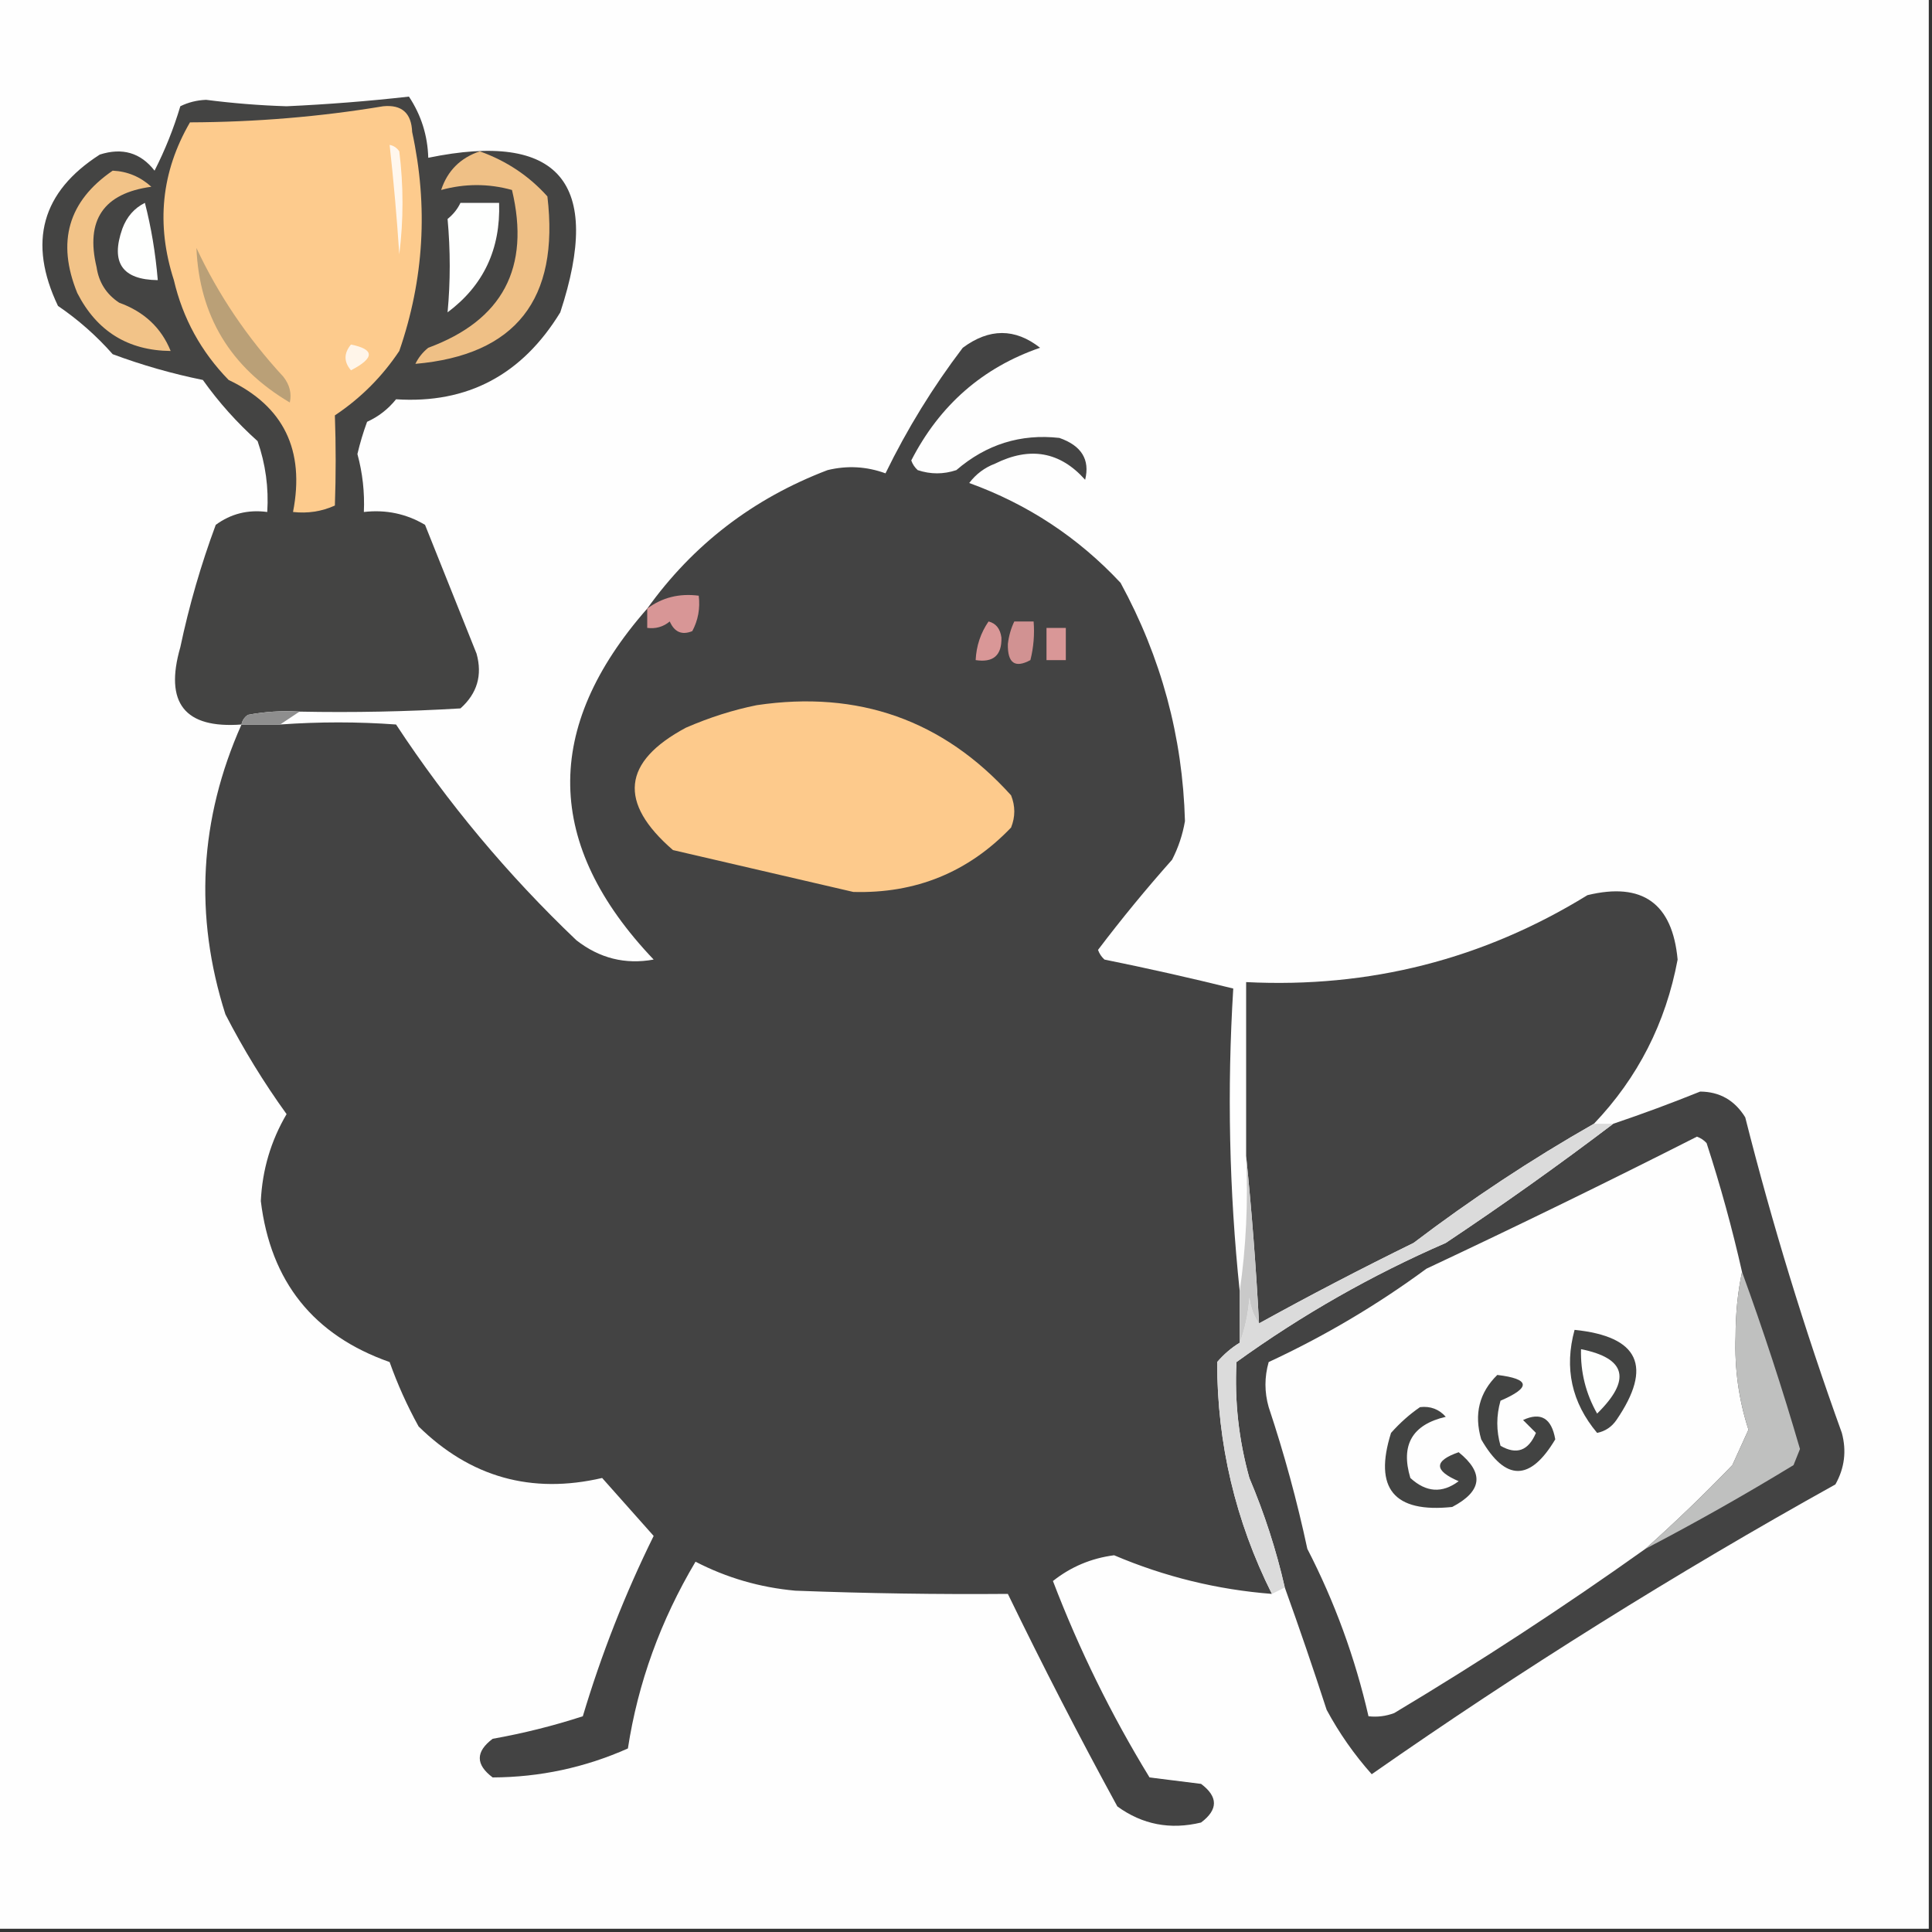 <?xml version="1.0" encoding="UTF-8"?>
<!DOCTYPE svg PUBLIC "-//W3C//DTD SVG 1.1//EN" "http://www.w3.org/Graphics/SVG/1.1/DTD/svg11.dtd">
<svg xmlns="http://www.w3.org/2000/svg" version="1.1" width="300px" height="300px" style="shape-rendering:geometricPrecision; text-rendering:geometricPrecision; image-rendering:optimizeQuality; fill-rule:evenodd; clip-rule:evenodd" xmlns:xlink="http://www.w3.org/1999/xlink">
<rect width="100%" height="100%" fill="#333333" stroke="none"/>
<g><path style="opacity:1" fill="#fefefe" d="M -0.5,-0.5 C 99.5,-0.5 199.5,-0.5 299.5,-0.5C 299.5,99.5 299.5,199.5 299.5,299.5C 199.5,299.5 99.5,299.5 -0.5,299.5C -0.5,199.5 -0.5,99.5 -0.5,-0.5 Z"/></g>
<g><path style="opacity:1" fill="#444443" d="M 46.5,110.5 C 43.813,110.336 41.146,110.503 38.5,111C 37.944,111.383 37.611,111.883 37.5,112.5C 28.672,113.161 25.505,109.161 28,100.5C 29.368,94.026 31.202,87.692 33.5,81.5C 35.851,79.771 38.518,79.104 41.5,79.5C 41.737,75.727 41.237,72.06 40,68.5C 36.796,65.631 33.963,62.465 31.5,59C 26.738,58.033 22.071,56.699 17.5,55C 14.963,52.128 12.13,49.628 9,47.5C 4.3,37.616 6.467,29.783 15.5,24C 18.999,22.88 21.833,23.713 24,26.5C 25.637,23.284 26.97,19.95 28,16.5C 29.231,15.892 30.564,15.559 32,15.5C 36.148,16.036 40.315,16.369 44.5,16.5C 50.9,16.207 57.234,15.707 63.5,15C 65.403,17.877 66.403,21.044 66.5,24.5C 86.8,20.321 93.634,28.321 87,48.5C 81.062,58.216 72.562,62.716 61.5,62C 60.271,63.529 58.771,64.696 57,65.5C 56.399,67.137 55.899,68.803 55.5,70.5C 56.302,73.449 56.636,76.449 56.5,79.5C 59.93,79.106 63.096,79.773 66,81.5C 68.667,88.167 71.333,94.833 74,101.5C 74.93,104.85 74.097,107.683 71.5,110C 63.173,110.5 54.84,110.666 46.5,110.5 Z"/></g>
<g><path style="opacity:1" fill="#fdcb8d" d="M 59.5,16.5 C 62.388,16.22 63.888,17.553 64,20.5C 66.507,32.047 65.84,43.38 62,54.5C 59.333,58.5 56,61.833 52,64.5C 52.164,69.155 52.164,73.821 52,78.5C 49.959,79.423 47.792,79.756 45.5,79.5C 47.376,69.892 44.043,63.059 35.5,59C 31.222,54.609 28.389,49.443 27,43.5C 24.206,34.844 25.039,26.677 29.5,19C 39.722,18.96 49.722,18.127 59.5,16.5 Z"/></g>
<g><path style="opacity:1" fill="#efc086" d="M 74.5,23.5 C 78.648,24.982 82.148,27.315 85,30.5C 86.896,46.476 80.063,55.143 64.5,56.5C 64.977,55.522 65.643,54.689 66.5,54C 78.047,49.742 82.381,41.575 79.5,29.5C 75.866,28.489 72.199,28.489 68.5,29.5C 69.487,26.513 71.487,24.513 74.5,23.5 Z"/></g>
<g><path style="opacity:1" fill="#f2c388" d="M 17.5,26.5 C 19.783,26.608 21.783,27.441 23.5,29C 16.076,30.009 13.243,34.175 15,41.5C 15.346,43.848 16.512,45.681 18.5,47C 22.381,48.401 25.047,50.901 26.5,54.5C 19.869,54.433 15.036,51.433 12,45.5C 8.763,37.56 10.596,31.227 17.5,26.5 Z"/></g>
<g><path style="opacity:1" fill="#fff7ed" d="M 60.5,22.5 C 61.117,22.611 61.617,22.944 62,23.5C 62.667,28.833 62.667,34.167 62,39.5C 61.627,33.811 61.127,28.145 60.5,22.5 Z"/></g>
<g><path style="opacity:1" fill="#fefffe" d="M 22.5,31.5 C 23.482,35.316 24.149,39.316 24.5,43.5C 18.977,43.438 17.144,40.771 19,35.5C 19.69,33.65 20.856,32.316 22.5,31.5 Z"/></g>
<g><path style="opacity:1" fill="#fefffe" d="M 71.5,31.5 C 73.5,31.5 75.5,31.5 77.5,31.5C 77.745,38.671 75.079,44.337 69.5,48.5C 69.945,43.72 69.945,38.887 69.5,34C 70.38,33.292 71.047,32.458 71.5,31.5 Z"/></g>
<g><path style="opacity:1" fill="#baa077" d="M 30.5,38.5 C 33.892,45.759 38.392,52.426 44,58.5C 44.982,59.759 45.315,61.092 45,62.5C 35.782,57.051 30.949,49.051 30.5,38.5 Z"/></g>
<g><path style="opacity:1" fill="#434343" d="M 192.5,200.5 C 192.5,203.167 192.5,205.833 192.5,208.5C 191.206,209.29 190.039,210.29 189,211.5C 189.002,224.173 191.835,236.173 197.5,247.5C 189.013,246.838 180.846,244.838 173,241.5C 169.446,241.961 166.28,243.294 163.5,245.5C 167.572,256.144 172.572,266.31 178.5,276C 181.167,276.333 183.833,276.667 186.5,277C 189.167,279 189.167,281 186.5,283C 181.725,284.159 177.392,283.326 173.5,280.5C 167.578,269.657 161.911,258.657 156.5,247.5C 145.615,247.59 134.615,247.424 123.5,247C 118.012,246.504 112.845,245.004 108,242.5C 102.561,251.665 99.061,261.332 97.5,271.5C 90.831,274.467 83.831,275.967 76.5,276C 73.833,274 73.833,272 76.5,270C 81.264,269.152 85.931,267.985 90.5,266.5C 93.38,256.862 97.046,247.528 101.5,238.5C 98.833,235.5 96.167,232.5 93.5,229.5C 82.53,232.049 73.03,229.383 65,221.5C 63.223,218.28 61.723,214.947 60.5,211.5C 48.687,207.347 42.02,199.014 40.5,186.5C 40.731,181.644 42.064,177.144 44.5,173C 40.964,168.1 37.797,162.934 35,157.5C 30.124,142.207 30.957,127.207 37.5,112.5C 39.5,112.5 41.5,112.5 43.5,112.5C 49.556,112.066 55.556,112.066 61.5,112.5C 69.516,124.69 78.849,135.856 89.5,146C 93.091,148.805 97.091,149.805 101.5,149C 84.558,131.198 84.225,113.031 100.5,94.5C 107.607,84.575 116.94,77.408 128.5,73C 131.562,72.258 134.562,72.425 137.5,73.5C 140.873,66.582 144.873,60.082 149.5,54C 153.614,50.949 157.614,50.949 161.5,54C 152.576,57.08 145.91,62.914 141.5,71.5C 141.709,72.086 142.043,72.586 142.5,73C 144.5,73.667 146.5,73.667 148.5,73C 153.159,68.995 158.493,67.328 164.5,68C 167.939,69.202 169.273,71.369 168.5,74.5C 164.612,70.128 159.946,69.295 154.5,72C 152.884,72.615 151.551,73.615 150.5,75C 159.585,78.291 167.419,83.458 174,90.5C 180.31,102.075 183.643,114.409 184,127.5C 183.64,129.608 182.973,131.608 182,133.5C 177.978,138.021 174.144,142.688 170.5,147.5C 170.709,148.086 171.043,148.586 171.5,149C 178.224,150.363 184.891,151.863 191.5,153.5C 190.531,169.18 190.864,184.847 192.5,200.5 Z"/></g>
<g><path style="opacity:1" fill="#fff5e9" d="M 54.5,53.5 C 58.193,54.247 58.193,55.58 54.5,57.5C 53.374,56.192 53.374,54.858 54.5,53.5 Z"/></g>
<g><path style="opacity:1" fill="#d89696" d="M 100.5,94.5 C 102.82,92.774 105.487,92.107 108.5,92.5C 108.739,94.467 108.406,96.3 107.5,98C 105.892,98.658 104.725,98.158 104,96.5C 102.989,97.337 101.822,97.67 100.5,97.5C 100.5,96.5 100.5,95.5 100.5,94.5 Z"/></g>
<g><path style="opacity:1" fill="#d99797" d="M 153.5,96.5 C 154.649,96.791 155.316,97.624 155.5,99C 155.576,101.756 154.243,102.923 151.5,102.5C 151.604,100.297 152.27,98.297 153.5,96.5 Z"/></g>
<g><path style="opacity:1" fill="#d19292" d="M 157.5,96.5 C 158.5,96.5 159.5,96.5 160.5,96.5C 160.662,98.527 160.495,100.527 160,102.5C 157.605,103.798 156.438,102.965 156.5,100C 156.648,98.744 156.982,97.577 157.5,96.5 Z"/></g>
<g><path style="opacity:1" fill="#d99797" d="M 162.5,97.5 C 163.5,97.5 164.5,97.5 165.5,97.5C 165.5,99.167 165.5,100.833 165.5,102.5C 164.5,102.5 163.5,102.5 162.5,102.5C 162.5,100.833 162.5,99.167 162.5,97.5 Z"/></g>
<g><path style="opacity:1" fill="#fdca8c" d="M 117.5,109.5 C 133.301,107.153 146.468,111.82 157,123.5C 157.667,125.167 157.667,126.833 157,128.5C 150.363,135.438 142.197,138.771 132.5,138.5C 123.194,136.341 113.861,134.174 104.5,132C 95.965,124.618 96.632,118.285 106.5,113C 110.161,111.407 113.828,110.241 117.5,109.5 Z"/></g>
<g><path style="opacity:1" fill="#8e8e8e" d="M 46.5,110.5 C 45.5,111.167 44.5,111.833 43.5,112.5C 41.5,112.5 39.5,112.5 37.5,112.5C 37.611,111.883 37.944,111.383 38.5,111C 41.146,110.503 43.813,110.336 46.5,110.5 Z"/></g>
<g><path style="opacity:1" fill="#434343" d="M 247.5,174.5 C 237.795,180.026 228.462,186.192 219.5,193C 211.359,196.994 203.359,201.161 195.5,205.5C 195.029,196.67 194.362,188.004 193.5,179.5C 193.5,170.5 193.5,161.5 193.5,152.5C 212.662,153.46 230.329,148.96 246.5,139C 255.029,136.931 259.695,140.264 260.5,149C 258.66,158.847 254.327,167.347 247.5,174.5 Z"/></g>
<g><path style="opacity:1" fill="#434343" d="M 199.5,246.5 C 198.179,240.703 196.346,235.037 194,229.5C 192.35,223.581 191.683,217.581 192,211.5C 202.166,204.167 212.999,198 224.5,193C 233.409,187.057 242.076,180.89 250.5,174.5C 255.092,172.948 259.592,171.281 264,169.5C 267.033,169.519 269.367,170.852 271,173.5C 275.195,190.086 280.195,206.419 286,222.5C 286.755,225.303 286.422,227.97 285,230.5C 260.223,244.281 236.223,259.281 213,275.5C 210.277,272.443 207.944,269.11 206,265.5C 203.924,259.106 201.758,252.773 199.5,246.5 Z"/></g>
<g><path style="opacity:1" fill="#fefefe" d="M 270.5,197.5 C 269.835,200.649 269.502,203.982 269.5,207.5C 269.321,212.501 269.987,217.334 271.5,222C 270.671,223.816 269.837,225.649 269,227.5C 264.631,232.037 260.131,236.37 255.5,240.5C 242.907,249.474 229.907,257.974 216.5,266C 215.207,266.49 213.873,266.657 212.5,266.5C 210.416,257.414 207.25,248.747 203,240.5C 201.408,233.057 199.408,225.724 197,218.5C 196.333,216.167 196.333,213.833 197,211.5C 205.688,207.463 213.855,202.63 221.5,197C 235.621,190.369 249.621,183.536 263.5,176.5C 264.086,176.709 264.586,177.043 265,177.5C 267.149,184.098 268.982,190.764 270.5,197.5 Z"/></g>
<g><path style="opacity:1" fill="#dbdbdb" d="M 247.5,174.5 C 248.5,174.5 249.5,174.5 250.5,174.5C 242.076,180.89 233.409,187.057 224.5,193C 212.999,198 202.166,204.167 192,211.5C 191.683,217.581 192.35,223.581 194,229.5C 196.346,235.037 198.179,240.703 199.5,246.5C 198.833,246.833 198.167,247.167 197.5,247.5C 191.835,236.173 189.002,224.173 189,211.5C 190.039,210.29 191.206,209.29 192.5,208.5C 193.314,206.369 193.814,204.036 194,201.5C 194.21,203.058 194.71,204.391 195.5,205.5C 203.359,201.161 211.359,196.994 219.5,193C 228.462,186.192 237.795,180.026 247.5,174.5 Z"/></g>
<g><path style="opacity:1" fill="#bfc0bf" d="M 270.5,197.5 C 273.792,206.542 276.792,215.709 279.5,225C 279.167,225.833 278.833,226.667 278.5,227.5C 270.941,232.11 263.274,236.444 255.5,240.5C 260.131,236.37 264.631,232.037 269,227.5C 269.837,225.649 270.671,223.816 271.5,222C 269.987,217.334 269.321,212.501 269.5,207.5C 269.502,203.982 269.835,200.649 270.5,197.5 Z"/></g>
<g><path style="opacity:1" fill="#c9c9c9" d="M 193.5,179.5 C 194.362,188.004 195.029,196.67 195.5,205.5C 194.71,204.391 194.21,203.058 194,201.5C 193.814,204.036 193.314,206.369 192.5,208.5C 192.5,205.833 192.5,203.167 192.5,200.5C 193.491,193.687 193.825,186.687 193.5,179.5 Z"/></g>
<g><path style="opacity:1" fill="#424342" d="M 244.5,206.5 C 254.513,207.525 256.679,212.192 251,220.5C 250.261,221.574 249.261,222.241 248,222.5C 244.037,217.778 242.871,212.445 244.5,206.5 Z"/></g>
<g><path style="opacity:1" fill="#fefffe" d="M 245.5,209.5 C 252.52,210.905 253.354,214.239 248,219.5C 246.241,216.392 245.408,213.059 245.5,209.5 Z"/></g>
<g><path style="opacity:1" fill="#424342" d="M 232.5,213.5 C 237.603,214.114 237.77,215.448 233,217.5C 232.333,219.833 232.333,222.167 233,224.5C 235.493,225.946 237.327,225.279 238.5,222.5C 237.833,221.833 237.167,221.167 236.5,220.5C 239.263,219.216 240.93,220.216 241.5,223.5C 237.604,230.044 233.771,230.044 230,223.5C 228.861,219.579 229.695,216.246 232.5,213.5 Z"/></g>
<g><path style="opacity:1" fill="#424342" d="M 220.5,218.5 C 222.103,218.312 223.437,218.812 224.5,220C 219.29,221.211 217.456,224.377 219,229.5C 221.447,231.749 223.947,231.916 226.5,230C 222.639,228.343 222.639,226.843 226.5,225.5C 230.494,228.722 230.161,231.555 225.5,234C 216.45,234.953 213.283,231.12 216,222.5C 217.397,220.93 218.897,219.596 220.5,218.5 Z"/></g>
</svg>
